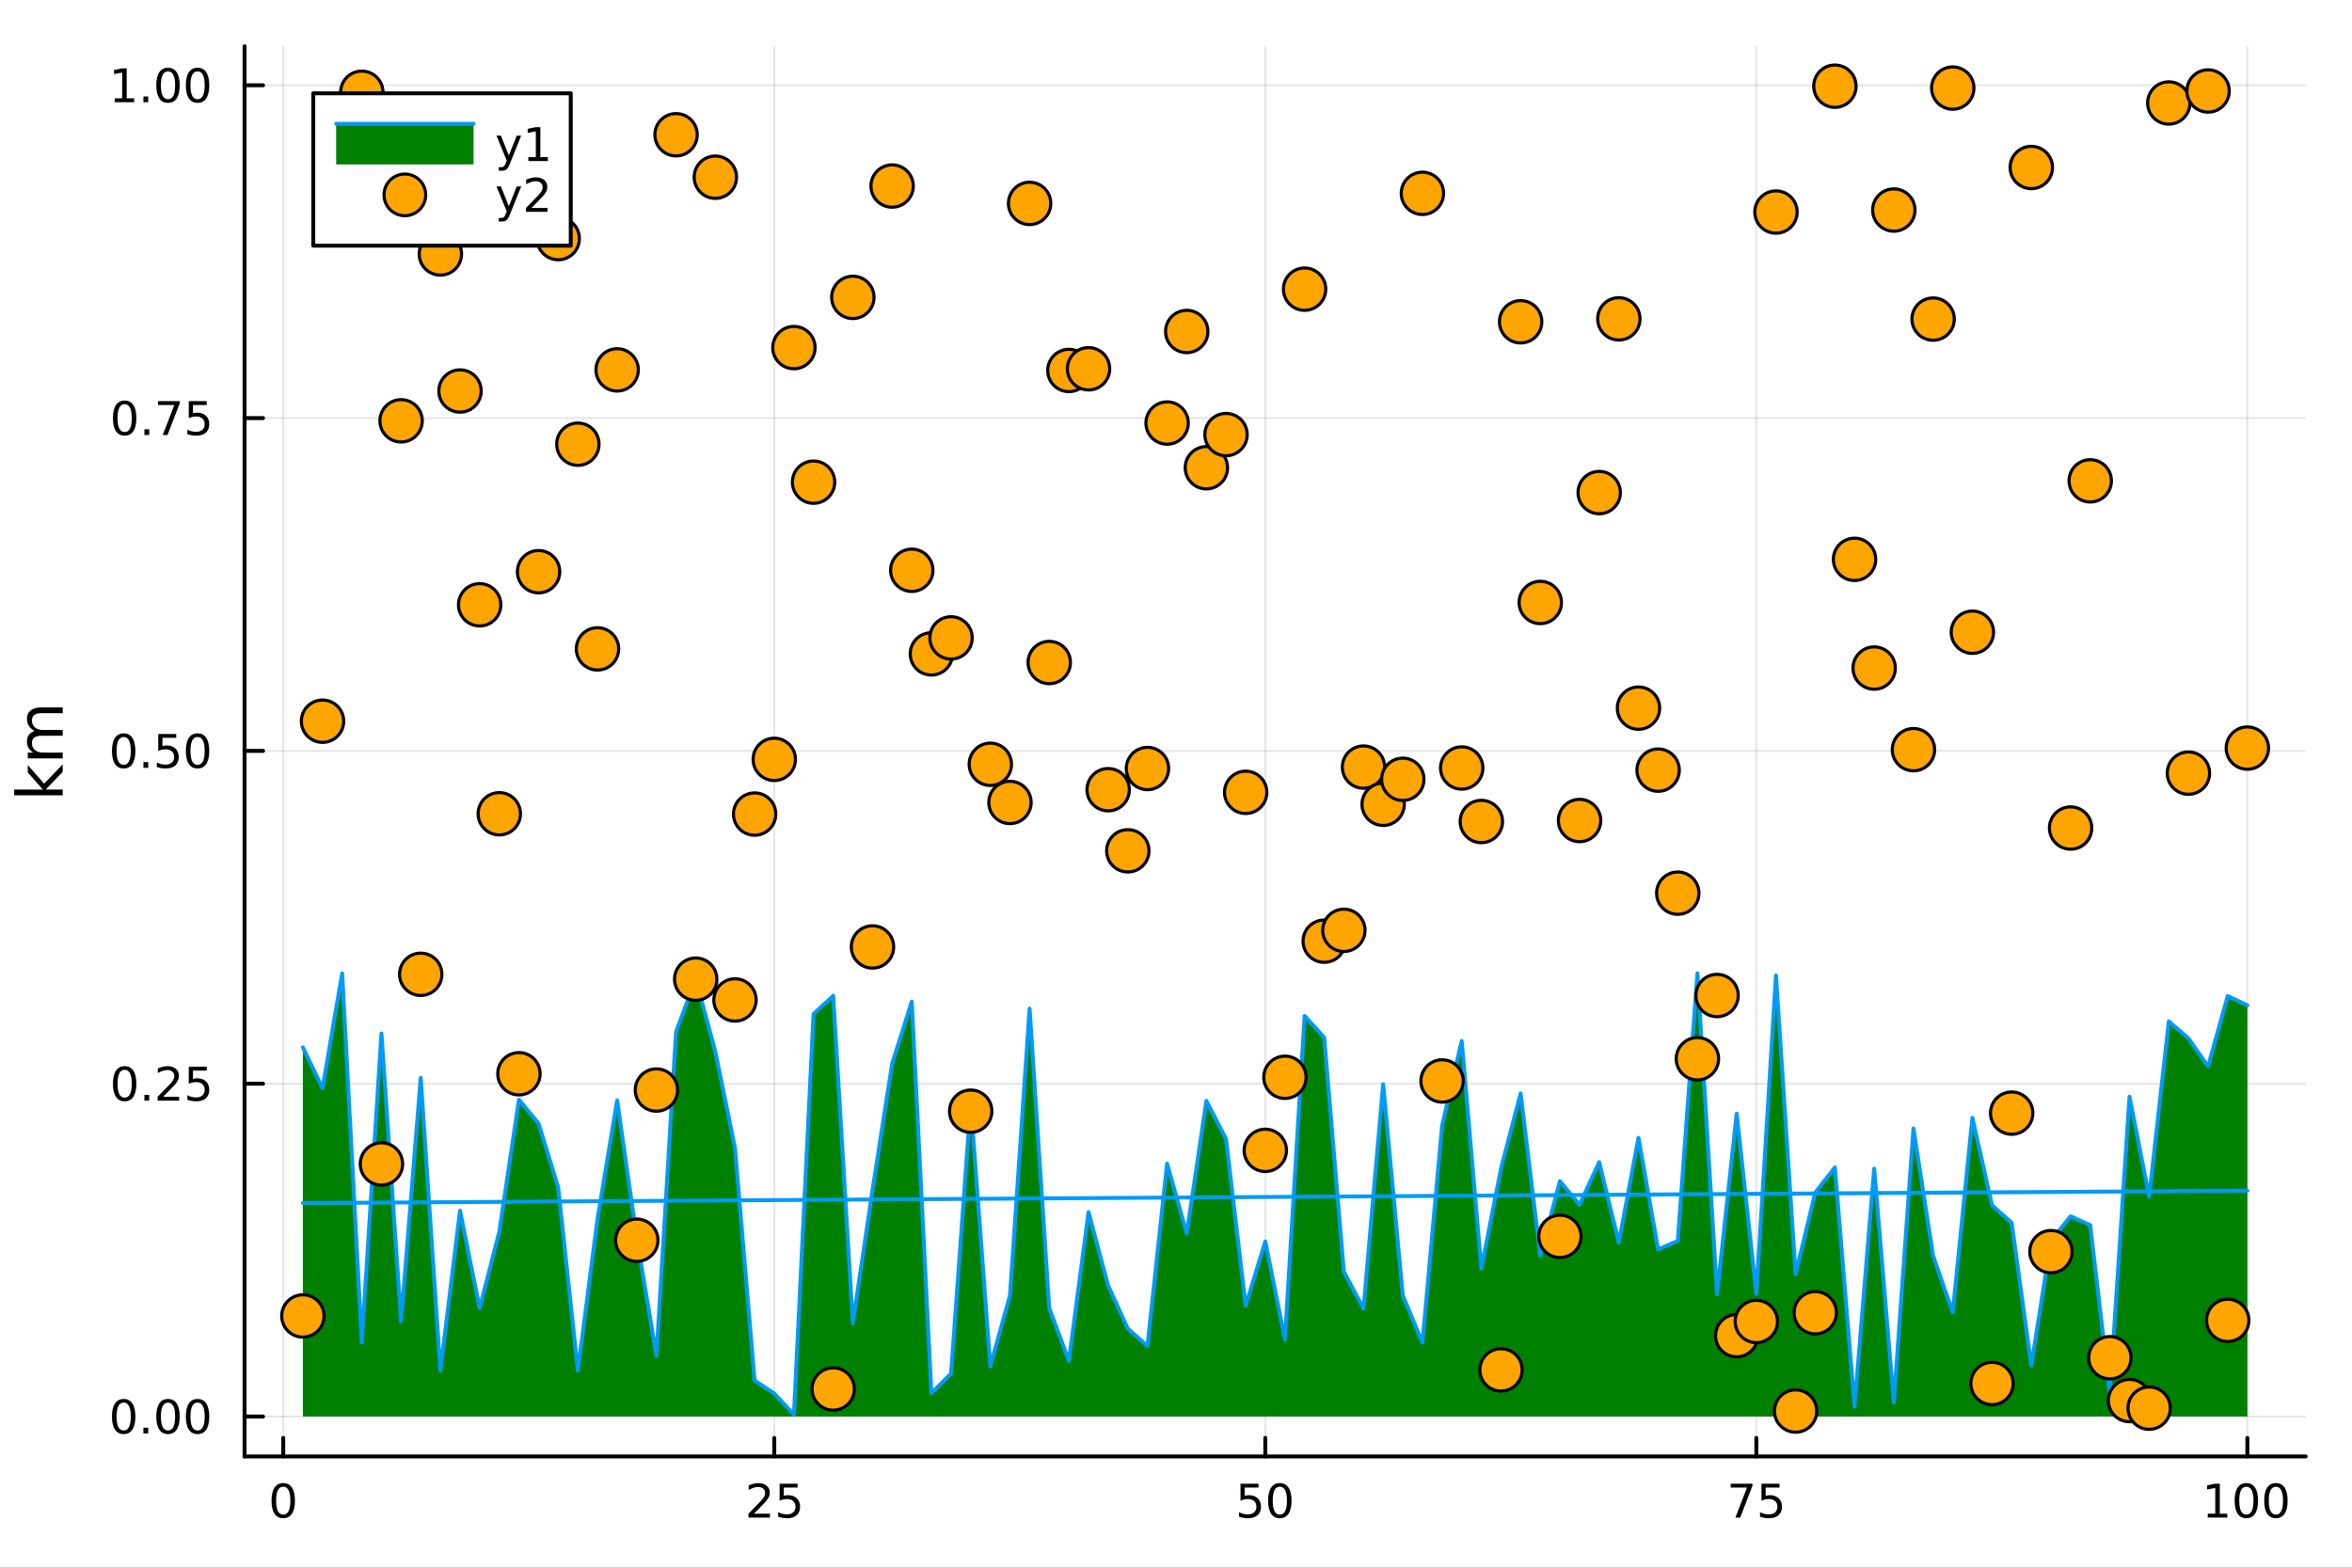 <?xml version="1.0" encoding="utf-8"?>
<svg xmlns="http://www.w3.org/2000/svg" xmlns:xlink="http://www.w3.org/1999/xlink" width="600" height="400" viewBox="0 0 2400 1600">
<rect x="0" y="0" width="2400" height="1600" fill="#333333" stroke="none"/>
<defs>
  <clipPath id="clip640">
    <rect x="0" y="0" width="2400" height="1600"/>
  </clipPath>
</defs>
<path clip-path="url(#clip640)" d="M0 1600 L2400 1600 L2400 0 L0 0  Z" fill="#ffffff" fill-rule="evenodd" fill-opacity="1"/>
<defs>
  <clipPath id="clip641">
    <rect x="480" y="0" width="1681" height="1600"/>
  </clipPath>
</defs>
<path clip-path="url(#clip640)" d="M249.542 1486.45 L2352.76 1486.45 L2352.76 47.244 L249.542 47.244  Z" fill="#ffffff" fill-rule="evenodd" fill-opacity="1"/>
<defs>
  <clipPath id="clip642">
    <rect x="249" y="47" width="2104" height="1440"/>
  </clipPath>
</defs>
<polyline clip-path="url(#clip642)" style="stroke:#000000; stroke-linecap:round; stroke-linejoin:round; stroke-width:2; stroke-opacity:0.1; fill:none" points="289.025,1486.45 289.025,47.244 "/>
<polyline clip-path="url(#clip642)" style="stroke:#000000; stroke-linecap:round; stroke-linejoin:round; stroke-width:2; stroke-opacity:0.1; fill:none" points="790.076,1486.45 790.076,47.244 "/>
<polyline clip-path="url(#clip642)" style="stroke:#000000; stroke-linecap:round; stroke-linejoin:round; stroke-width:2; stroke-opacity:0.1; fill:none" points="1291.13,1486.45 1291.13,47.244 "/>
<polyline clip-path="url(#clip642)" style="stroke:#000000; stroke-linecap:round; stroke-linejoin:round; stroke-width:2; stroke-opacity:0.1; fill:none" points="1792.18,1486.45 1792.18,47.244 "/>
<polyline clip-path="url(#clip642)" style="stroke:#000000; stroke-linecap:round; stroke-linejoin:round; stroke-width:2; stroke-opacity:0.1; fill:none" points="2293.23,1486.45 2293.23,47.244 "/>
<polyline clip-path="url(#clip642)" style="stroke:#000000; stroke-linecap:round; stroke-linejoin:round; stroke-width:2; stroke-opacity:0.1; fill:none" points="249.542,1445.72 2352.76,1445.72 "/>
<polyline clip-path="url(#clip642)" style="stroke:#000000; stroke-linecap:round; stroke-linejoin:round; stroke-width:2; stroke-opacity:0.1; fill:none" points="249.542,1106.05 2352.76,1106.05 "/>
<polyline clip-path="url(#clip642)" style="stroke:#000000; stroke-linecap:round; stroke-linejoin:round; stroke-width:2; stroke-opacity:0.1; fill:none" points="249.542,766.377 2352.76,766.377 "/>
<polyline clip-path="url(#clip642)" style="stroke:#000000; stroke-linecap:round; stroke-linejoin:round; stroke-width:2; stroke-opacity:0.1; fill:none" points="249.542,426.707 2352.76,426.707 "/>
<polyline clip-path="url(#clip642)" style="stroke:#000000; stroke-linecap:round; stroke-linejoin:round; stroke-width:2; stroke-opacity:0.1; fill:none" points="249.542,87.038 2352.76,87.038 "/>
<polyline clip-path="url(#clip640)" style="stroke:#000000; stroke-linecap:round; stroke-linejoin:round; stroke-width:4; stroke-opacity:1; fill:none" points="249.542,1486.45 2352.76,1486.45 "/>
<polyline clip-path="url(#clip640)" style="stroke:#000000; stroke-linecap:round; stroke-linejoin:round; stroke-width:4; stroke-opacity:1; fill:none" points="289.025,1486.45 289.025,1467.55 "/>
<polyline clip-path="url(#clip640)" style="stroke:#000000; stroke-linecap:round; stroke-linejoin:round; stroke-width:4; stroke-opacity:1; fill:none" points="790.076,1486.45 790.076,1467.55 "/>
<polyline clip-path="url(#clip640)" style="stroke:#000000; stroke-linecap:round; stroke-linejoin:round; stroke-width:4; stroke-opacity:1; fill:none" points="1291.13,1486.45 1291.13,1467.55 "/>
<polyline clip-path="url(#clip640)" style="stroke:#000000; stroke-linecap:round; stroke-linejoin:round; stroke-width:4; stroke-opacity:1; fill:none" points="1792.18,1486.45 1792.18,1467.55 "/>
<polyline clip-path="url(#clip640)" style="stroke:#000000; stroke-linecap:round; stroke-linejoin:round; stroke-width:4; stroke-opacity:1; fill:none" points="2293.23,1486.45 2293.23,1467.55 "/>
<path clip-path="url(#clip640)" d="M289.025 1517.37 Q285.414 1517.37 283.585 1520.93 Q281.78 1524.47 281.78 1531.6 Q281.78 1538.71 283.585 1542.27 Q285.414 1545.82 289.025 1545.82 Q292.659 1545.82 294.465 1542.27 Q296.293 1538.71 296.293 1531.6 Q296.293 1524.47 294.465 1520.93 Q292.659 1517.37 289.025 1517.37 M289.025 1513.66 Q294.835 1513.66 297.891 1518.27 Q300.969 1522.85 300.969 1531.6 Q300.969 1540.33 297.891 1544.94 Q294.835 1549.52 289.025 1549.52 Q283.215 1549.52 280.136 1544.94 Q277.081 1540.33 277.081 1531.6 Q277.081 1522.85 280.136 1518.27 Q283.215 1513.66 289.025 1513.66 Z" fill="#000000" fill-rule="nonzero" fill-opacity="1" /><path clip-path="url(#clip640)" d="M769.347 1544.91 L785.667 1544.91 L785.667 1548.85 L763.722 1548.85 L763.722 1544.91 Q766.384 1542.16 770.968 1537.53 Q775.574 1532.88 776.755 1531.53 Q779 1529.01 779.88 1527.27 Q780.782 1525.51 780.782 1523.82 Q780.782 1521.07 778.838 1519.33 Q776.917 1517.6 773.815 1517.6 Q771.616 1517.6 769.162 1518.36 Q766.732 1519.13 763.954 1520.68 L763.954 1515.95 Q766.778 1514.82 769.232 1514.24 Q771.685 1513.66 773.722 1513.66 Q779.093 1513.66 782.287 1516.35 Q785.482 1519.03 785.482 1523.52 Q785.482 1525.65 784.671 1527.57 Q783.884 1529.47 781.778 1532.07 Q781.199 1532.74 778.097 1535.95 Q774.995 1539.15 769.347 1544.91 Z" fill="#000000" fill-rule="nonzero" fill-opacity="1" /><path clip-path="url(#clip640)" d="M795.528 1514.29 L813.884 1514.29 L813.884 1518.22 L799.81 1518.22 L799.81 1526.7 Q800.829 1526.35 801.847 1526.19 Q802.866 1526 803.884 1526 Q809.671 1526 813.051 1529.17 Q816.43 1532.34 816.43 1537.76 Q816.43 1543.34 812.958 1546.44 Q809.486 1549.52 803.167 1549.52 Q800.991 1549.52 798.722 1549.15 Q796.477 1548.78 794.069 1548.04 L794.069 1543.34 Q796.153 1544.47 798.375 1545.03 Q800.597 1545.58 803.074 1545.58 Q807.079 1545.58 809.417 1543.48 Q811.755 1541.37 811.755 1537.76 Q811.755 1534.15 809.417 1532.04 Q807.079 1529.94 803.074 1529.94 Q801.199 1529.94 799.324 1530.35 Q797.472 1530.77 795.528 1531.65 L795.528 1514.29 Z" fill="#000000" fill-rule="nonzero" fill-opacity="1" /><path clip-path="url(#clip640)" d="M1265.83 1514.29 L1284.18 1514.29 L1284.18 1518.22 L1270.11 1518.22 L1270.11 1526.7 Q1271.13 1526.35 1272.15 1526.19 Q1273.17 1526 1274.18 1526 Q1279.97 1526 1283.35 1529.17 Q1286.73 1532.34 1286.73 1537.76 Q1286.73 1543.34 1283.26 1546.44 Q1279.79 1549.52 1273.47 1549.52 Q1271.29 1549.52 1269.02 1549.15 Q1266.78 1548.78 1264.37 1548.04 L1264.37 1543.34 Q1266.45 1544.47 1268.67 1545.03 Q1270.9 1545.58 1273.37 1545.58 Q1277.38 1545.58 1279.72 1543.48 Q1282.05 1541.37 1282.05 1537.76 Q1282.05 1534.15 1279.72 1532.04 Q1277.38 1529.94 1273.37 1529.94 Q1271.5 1529.94 1269.62 1530.35 Q1267.77 1530.77 1265.83 1531.65 L1265.83 1514.29 Z" fill="#000000" fill-rule="nonzero" fill-opacity="1" /><path clip-path="url(#clip640)" d="M1305.94 1517.37 Q1302.33 1517.37 1300.5 1520.93 Q1298.7 1524.47 1298.7 1531.6 Q1298.7 1538.71 1300.5 1542.27 Q1302.33 1545.82 1305.94 1545.82 Q1309.58 1545.82 1311.38 1542.27 Q1313.21 1538.71 1313.21 1531.6 Q1313.21 1524.47 1311.38 1520.93 Q1309.58 1517.37 1305.94 1517.37 M1305.94 1513.66 Q1311.75 1513.66 1314.81 1518.27 Q1317.89 1522.85 1317.89 1531.6 Q1317.89 1540.33 1314.81 1544.94 Q1311.75 1549.52 1305.94 1549.52 Q1300.13 1549.52 1297.05 1544.94 Q1294 1540.33 1294 1531.6 Q1294 1522.85 1297.05 1518.27 Q1300.13 1513.66 1305.94 1513.66 Z" fill="#000000" fill-rule="nonzero" fill-opacity="1" /><path clip-path="url(#clip640)" d="M1766.03 1514.29 L1788.26 1514.29 L1788.26 1516.28 L1775.71 1548.85 L1770.83 1548.85 L1782.63 1518.22 L1766.03 1518.22 L1766.03 1514.29 Z" fill="#000000" fill-rule="nonzero" fill-opacity="1" /><path clip-path="url(#clip640)" d="M1797.42 1514.29 L1815.78 1514.29 L1815.78 1518.22 L1801.7 1518.22 L1801.7 1526.7 Q1802.72 1526.35 1803.74 1526.19 Q1804.76 1526 1805.78 1526 Q1811.57 1526 1814.95 1529.17 Q1818.33 1532.34 1818.33 1537.76 Q1818.33 1543.34 1814.85 1546.44 Q1811.38 1549.52 1805.06 1549.52 Q1802.89 1549.52 1800.62 1549.15 Q1798.37 1548.78 1795.96 1548.04 L1795.96 1543.34 Q1798.05 1544.47 1800.27 1545.03 Q1802.49 1545.58 1804.97 1545.58 Q1808.97 1545.58 1811.31 1543.48 Q1813.65 1541.37 1813.65 1537.76 Q1813.65 1534.15 1811.31 1532.04 Q1808.97 1529.94 1804.97 1529.94 Q1803.09 1529.94 1801.22 1530.35 Q1799.37 1530.77 1797.42 1531.65 L1797.42 1514.29 Z" fill="#000000" fill-rule="nonzero" fill-opacity="1" /><path clip-path="url(#clip640)" d="M2252.84 1544.91 L2260.48 1544.91 L2260.48 1518.55 L2252.17 1520.21 L2252.17 1515.95 L2260.43 1514.29 L2265.11 1514.29 L2265.11 1544.91 L2272.74 1544.91 L2272.74 1548.85 L2252.84 1548.85 L2252.84 1544.91 Z" fill="#000000" fill-rule="nonzero" fill-opacity="1" /><path clip-path="url(#clip640)" d="M2292.19 1517.37 Q2288.58 1517.37 2286.75 1520.93 Q2284.94 1524.47 2284.94 1531.6 Q2284.94 1538.71 2286.75 1542.27 Q2288.58 1545.82 2292.19 1545.82 Q2295.82 1545.82 2297.63 1542.27 Q2299.46 1538.71 2299.46 1531.6 Q2299.46 1524.47 2297.63 1520.93 Q2295.82 1517.37 2292.19 1517.37 M2292.19 1513.66 Q2298 1513.66 2301.06 1518.27 Q2304.13 1522.85 2304.13 1531.6 Q2304.13 1540.33 2301.06 1544.94 Q2298 1549.52 2292.19 1549.52 Q2286.38 1549.52 2283.3 1544.94 Q2280.24 1540.33 2280.24 1531.6 Q2280.24 1522.85 2283.3 1518.27 Q2286.38 1513.66 2292.19 1513.66 Z" fill="#000000" fill-rule="nonzero" fill-opacity="1" /><path clip-path="url(#clip640)" d="M2322.35 1517.37 Q2318.74 1517.37 2316.91 1520.93 Q2315.11 1524.47 2315.11 1531.6 Q2315.11 1538.71 2316.91 1542.27 Q2318.74 1545.82 2322.35 1545.82 Q2325.99 1545.82 2327.79 1542.27 Q2329.62 1538.71 2329.62 1531.6 Q2329.62 1524.47 2327.79 1520.93 Q2325.99 1517.37 2322.35 1517.37 M2322.35 1513.66 Q2328.16 1513.66 2331.22 1518.27 Q2334.3 1522.85 2334.3 1531.6 Q2334.3 1540.33 2331.22 1544.94 Q2328.16 1549.52 2322.35 1549.52 Q2316.54 1549.52 2313.46 1544.94 Q2310.41 1540.33 2310.41 1531.6 Q2310.41 1522.85 2313.46 1518.27 Q2316.54 1513.66 2322.35 1513.66 Z" fill="#000000" fill-rule="nonzero" fill-opacity="1" /><polyline clip-path="url(#clip640)" style="stroke:#000000; stroke-linecap:round; stroke-linejoin:round; stroke-width:4; stroke-opacity:1; fill:none" points="249.542,1486.45 249.542,47.244 "/>
<polyline clip-path="url(#clip640)" style="stroke:#000000; stroke-linecap:round; stroke-linejoin:round; stroke-width:4; stroke-opacity:1; fill:none" points="249.542,1445.72 268.44,1445.72 "/>
<polyline clip-path="url(#clip640)" style="stroke:#000000; stroke-linecap:round; stroke-linejoin:round; stroke-width:4; stroke-opacity:1; fill:none" points="249.542,1106.05 268.44,1106.05 "/>
<polyline clip-path="url(#clip640)" style="stroke:#000000; stroke-linecap:round; stroke-linejoin:round; stroke-width:4; stroke-opacity:1; fill:none" points="249.542,766.377 268.44,766.377 "/>
<polyline clip-path="url(#clip640)" style="stroke:#000000; stroke-linecap:round; stroke-linejoin:round; stroke-width:4; stroke-opacity:1; fill:none" points="249.542,426.707 268.44,426.707 "/>
<polyline clip-path="url(#clip640)" style="stroke:#000000; stroke-linecap:round; stroke-linejoin:round; stroke-width:4; stroke-opacity:1; fill:none" points="249.542,87.038 268.44,87.038 "/>
<path clip-path="url(#clip640)" d="M126.205 1431.51 Q122.593 1431.51 120.765 1435.08 Q118.959 1438.62 118.959 1445.75 Q118.959 1452.86 120.765 1456.42 Q122.593 1459.96 126.205 1459.96 Q129.839 1459.96 131.644 1456.42 Q133.473 1452.86 133.473 1445.75 Q133.473 1438.62 131.644 1435.08 Q129.839 1431.51 126.205 1431.51 M126.205 1427.81 Q132.015 1427.81 135.07 1432.42 Q138.149 1437 138.149 1445.75 Q138.149 1454.48 135.07 1459.08 Q132.015 1463.67 126.205 1463.67 Q120.394 1463.67 117.316 1459.08 Q114.26 1454.48 114.26 1445.75 Q114.26 1437 117.316 1432.42 Q120.394 1427.81 126.205 1427.81 Z" fill="#000000" fill-rule="nonzero" fill-opacity="1" /><path clip-path="url(#clip640)" d="M146.366 1457.12 L151.251 1457.12 L151.251 1463 L146.366 1463 L146.366 1457.12 Z" fill="#000000" fill-rule="nonzero" fill-opacity="1" /><path clip-path="url(#clip640)" d="M171.436 1431.51 Q167.825 1431.51 165.996 1435.08 Q164.19 1438.62 164.19 1445.75 Q164.19 1452.86 165.996 1456.42 Q167.825 1459.96 171.436 1459.96 Q175.07 1459.96 176.876 1456.42 Q178.704 1452.86 178.704 1445.75 Q178.704 1438.62 176.876 1435.08 Q175.07 1431.51 171.436 1431.51 M171.436 1427.81 Q177.246 1427.81 180.301 1432.42 Q183.38 1437 183.38 1445.75 Q183.38 1454.48 180.301 1459.08 Q177.246 1463.67 171.436 1463.67 Q165.626 1463.67 162.547 1459.08 Q159.491 1454.48 159.491 1445.75 Q159.491 1437 162.547 1432.42 Q165.626 1427.81 171.436 1427.81 Z" fill="#000000" fill-rule="nonzero" fill-opacity="1" /><path clip-path="url(#clip640)" d="M201.598 1431.51 Q197.987 1431.51 196.158 1435.08 Q194.352 1438.62 194.352 1445.75 Q194.352 1452.86 196.158 1456.42 Q197.987 1459.96 201.598 1459.96 Q205.232 1459.96 207.037 1456.42 Q208.866 1452.86 208.866 1445.75 Q208.866 1438.62 207.037 1435.08 Q205.232 1431.51 201.598 1431.51 M201.598 1427.81 Q207.408 1427.81 210.463 1432.42 Q213.542 1437 213.542 1445.75 Q213.542 1454.48 210.463 1459.08 Q207.408 1463.67 201.598 1463.67 Q195.787 1463.67 192.709 1459.08 Q189.653 1454.48 189.653 1445.75 Q189.653 1437 192.709 1432.42 Q195.787 1427.81 201.598 1427.81 Z" fill="#000000" fill-rule="nonzero" fill-opacity="1" /><path clip-path="url(#clip640)" d="M127.2 1091.84 Q123.589 1091.84 121.76 1095.41 Q119.955 1098.95 119.955 1106.08 Q119.955 1113.19 121.76 1116.75 Q123.589 1120.29 127.2 1120.29 Q130.834 1120.29 132.64 1116.75 Q134.468 1113.19 134.468 1106.08 Q134.468 1098.95 132.64 1095.41 Q130.834 1091.84 127.2 1091.84 M127.2 1088.14 Q133.01 1088.14 136.066 1092.75 Q139.144 1097.33 139.144 1106.08 Q139.144 1114.81 136.066 1119.41 Q133.01 1124 127.2 1124 Q121.39 1124 118.311 1119.41 Q115.256 1114.81 115.256 1106.08 Q115.256 1097.33 118.311 1092.75 Q121.39 1088.14 127.2 1088.14 Z" fill="#000000" fill-rule="nonzero" fill-opacity="1" /><path clip-path="url(#clip640)" d="M147.362 1117.45 L152.246 1117.45 L152.246 1123.33 L147.362 1123.33 L147.362 1117.45 Z" fill="#000000" fill-rule="nonzero" fill-opacity="1" /><path clip-path="url(#clip640)" d="M166.459 1119.39 L182.778 1119.39 L182.778 1123.33 L160.834 1123.33 L160.834 1119.39 Q163.496 1116.64 168.079 1112.01 Q172.686 1107.35 173.866 1106.01 Q176.112 1103.49 176.991 1101.75 Q177.894 1099.99 177.894 1098.3 Q177.894 1095.55 175.95 1093.81 Q174.028 1092.08 170.927 1092.08 Q168.727 1092.08 166.274 1092.84 Q163.843 1093.6 161.065 1095.16 L161.065 1090.43 Q163.89 1089.3 166.343 1088.72 Q168.797 1088.14 170.834 1088.14 Q176.204 1088.14 179.399 1090.83 Q182.593 1093.51 182.593 1098 Q182.593 1100.13 181.783 1102.05 Q180.996 1103.95 178.889 1106.54 Q178.311 1107.22 175.209 1110.43 Q172.107 1113.63 166.459 1119.39 Z" fill="#000000" fill-rule="nonzero" fill-opacity="1" /><path clip-path="url(#clip640)" d="M192.639 1088.77 L210.996 1088.77 L210.996 1092.7 L196.922 1092.7 L196.922 1101.17 Q197.94 1100.83 198.959 1100.66 Q199.977 1100.48 200.996 1100.48 Q206.783 1100.48 210.162 1103.65 Q213.542 1106.82 213.542 1112.24 Q213.542 1117.82 210.07 1120.92 Q206.598 1124 200.278 1124 Q198.102 1124 195.834 1123.63 Q193.588 1123.26 191.181 1122.52 L191.181 1117.82 Q193.264 1118.95 195.487 1119.51 Q197.709 1120.06 200.186 1120.06 Q204.19 1120.06 206.528 1117.96 Q208.866 1115.85 208.866 1112.24 Q208.866 1108.63 206.528 1106.52 Q204.19 1104.41 200.186 1104.41 Q198.311 1104.41 196.436 1104.83 Q194.584 1105.25 192.639 1106.13 L192.639 1088.77 Z" fill="#000000" fill-rule="nonzero" fill-opacity="1" /><path clip-path="url(#clip640)" d="M126.205 752.176 Q122.593 752.176 120.765 755.74 Q118.959 759.282 118.959 766.412 Q118.959 773.518 120.765 777.083 Q122.593 780.624 126.205 780.624 Q129.839 780.624 131.644 777.083 Q133.473 773.518 133.473 766.412 Q133.473 759.282 131.644 755.74 Q129.839 752.176 126.205 752.176 M126.205 748.472 Q132.015 748.472 135.07 753.078 Q138.149 757.662 138.149 766.412 Q138.149 775.138 135.07 779.745 Q132.015 784.328 126.205 784.328 Q120.394 784.328 117.316 779.745 Q114.26 775.138 114.26 766.412 Q114.26 757.662 117.316 753.078 Q120.394 748.472 126.205 748.472 Z" fill="#000000" fill-rule="nonzero" fill-opacity="1" /><path clip-path="url(#clip640)" d="M146.366 777.777 L151.251 777.777 L151.251 783.657 L146.366 783.657 L146.366 777.777 Z" fill="#000000" fill-rule="nonzero" fill-opacity="1" /><path clip-path="url(#clip640)" d="M161.482 749.097 L179.839 749.097 L179.839 753.032 L165.765 753.032 L165.765 761.504 Q166.783 761.157 167.802 760.995 Q168.82 760.81 169.839 760.81 Q175.626 760.81 179.005 763.981 Q182.385 767.152 182.385 772.569 Q182.385 778.148 178.913 781.249 Q175.44 784.328 169.121 784.328 Q166.945 784.328 164.677 783.958 Q162.431 783.587 160.024 782.847 L160.024 778.148 Q162.107 779.282 164.329 779.837 Q166.552 780.393 169.028 780.393 Q173.033 780.393 175.371 778.287 Q177.709 776.18 177.709 772.569 Q177.709 768.958 175.371 766.851 Q173.033 764.745 169.028 764.745 Q167.153 764.745 165.278 765.162 Q163.427 765.578 161.482 766.458 L161.482 749.097 Z" fill="#000000" fill-rule="nonzero" fill-opacity="1" /><path clip-path="url(#clip640)" d="M201.598 752.176 Q197.987 752.176 196.158 755.74 Q194.352 759.282 194.352 766.412 Q194.352 773.518 196.158 777.083 Q197.987 780.624 201.598 780.624 Q205.232 780.624 207.037 777.083 Q208.866 773.518 208.866 766.412 Q208.866 759.282 207.037 755.74 Q205.232 752.176 201.598 752.176 M201.598 748.472 Q207.408 748.472 210.463 753.078 Q213.542 757.662 213.542 766.412 Q213.542 775.138 210.463 779.745 Q207.408 784.328 201.598 784.328 Q195.787 784.328 192.709 779.745 Q189.653 775.138 189.653 766.412 Q189.653 757.662 192.709 753.078 Q195.787 748.472 201.598 748.472 Z" fill="#000000" fill-rule="nonzero" fill-opacity="1" /><path clip-path="url(#clip640)" d="M127.2 412.506 Q123.589 412.506 121.76 416.071 Q119.955 419.613 119.955 426.742 Q119.955 433.849 121.76 437.413 Q123.589 440.955 127.2 440.955 Q130.834 440.955 132.64 437.413 Q134.468 433.849 134.468 426.742 Q134.468 419.613 132.64 416.071 Q130.834 412.506 127.2 412.506 M127.2 408.802 Q133.01 408.802 136.066 413.409 Q139.144 417.992 139.144 426.742 Q139.144 435.469 136.066 440.075 Q133.01 444.659 127.2 444.659 Q121.39 444.659 118.311 440.075 Q115.256 435.469 115.256 426.742 Q115.256 417.992 118.311 413.409 Q121.39 408.802 127.2 408.802 Z" fill="#000000" fill-rule="nonzero" fill-opacity="1" /><path clip-path="url(#clip640)" d="M147.362 438.108 L152.246 438.108 L152.246 443.987 L147.362 443.987 L147.362 438.108 Z" fill="#000000" fill-rule="nonzero" fill-opacity="1" /><path clip-path="url(#clip640)" d="M161.251 409.427 L183.473 409.427 L183.473 411.418 L170.927 443.987 L166.042 443.987 L177.848 413.363 L161.251 413.363 L161.251 409.427 Z" fill="#000000" fill-rule="nonzero" fill-opacity="1" /><path clip-path="url(#clip640)" d="M192.639 409.427 L210.996 409.427 L210.996 413.363 L196.922 413.363 L196.922 421.835 Q197.94 421.488 198.959 421.326 Q199.977 421.14 200.996 421.14 Q206.783 421.14 210.162 424.312 Q213.542 427.483 213.542 432.9 Q213.542 438.478 210.07 441.58 Q206.598 444.659 200.278 444.659 Q198.102 444.659 195.834 444.288 Q193.588 443.918 191.181 443.177 L191.181 438.478 Q193.264 439.612 195.487 440.168 Q197.709 440.724 200.186 440.724 Q204.19 440.724 206.528 438.617 Q208.866 436.511 208.866 432.9 Q208.866 429.288 206.528 427.182 Q204.19 425.076 200.186 425.076 Q198.311 425.076 196.436 425.492 Q194.584 425.909 192.639 426.788 L192.639 409.427 Z" fill="#000000" fill-rule="nonzero" fill-opacity="1" /><path clip-path="url(#clip640)" d="M117.015 100.383 L124.654 100.383 L124.654 74.017 L116.343 75.684 L116.343 71.425 L124.607 69.758 L129.283 69.758 L129.283 100.383 L136.922 100.383 L136.922 104.318 L117.015 104.318 L117.015 100.383 Z" fill="#000000" fill-rule="nonzero" fill-opacity="1" /><path clip-path="url(#clip640)" d="M146.366 98.438 L151.251 98.438 L151.251 104.318 L146.366 104.318 L146.366 98.438 Z" fill="#000000" fill-rule="nonzero" fill-opacity="1" /><path clip-path="url(#clip640)" d="M171.436 72.837 Q167.825 72.837 165.996 76.401 Q164.19 79.943 164.19 87.073 Q164.19 94.179 165.996 97.744 Q167.825 101.286 171.436 101.286 Q175.07 101.286 176.876 97.744 Q178.704 94.179 178.704 87.073 Q178.704 79.943 176.876 76.401 Q175.07 72.837 171.436 72.837 M171.436 69.133 Q177.246 69.133 180.301 73.74 Q183.38 78.323 183.38 87.073 Q183.38 95.8 180.301 100.406 Q177.246 104.989 171.436 104.989 Q165.626 104.989 162.547 100.406 Q159.491 95.8 159.491 87.073 Q159.491 78.323 162.547 73.74 Q165.626 69.133 171.436 69.133 Z" fill="#000000" fill-rule="nonzero" fill-opacity="1" /><path clip-path="url(#clip640)" d="M201.598 72.837 Q197.987 72.837 196.158 76.401 Q194.352 79.943 194.352 87.073 Q194.352 94.179 196.158 97.744 Q197.987 101.286 201.598 101.286 Q205.232 101.286 207.037 97.744 Q208.866 94.179 208.866 87.073 Q208.866 79.943 207.037 76.401 Q205.232 72.837 201.598 72.837 M201.598 69.133 Q207.408 69.133 210.463 73.74 Q213.542 78.323 213.542 87.073 Q213.542 95.8 210.463 100.406 Q207.408 104.989 201.598 104.989 Q195.787 104.989 192.709 100.406 Q189.653 95.8 189.653 87.073 Q189.653 78.323 192.709 73.74 Q195.787 69.133 201.598 69.133 Z" fill="#000000" fill-rule="nonzero" fill-opacity="1" /><path clip-path="url(#clip640)" d="M14.479 811.74 L14.479 805.852 L43.729 805.852 L28.356 788.378 L28.356 780.898 L45.034 799.804 L64.004 780.103 L64.004 787.741 L46.594 805.852 L64.004 805.852 L64.004 811.74 L14.479 811.74 Z" fill="#000000" fill-rule="nonzero" fill-opacity="1" /><path clip-path="url(#clip640)" d="M35.199 746.014 Q31.253 743.818 29.375 740.763 Q27.497 737.707 27.497 733.569 Q27.497 727.999 31.412 724.976 Q35.295 721.952 42.488 721.952 L64.004 721.952 L64.004 727.84 L42.679 727.84 Q37.555 727.84 35.072 729.654 Q32.589 731.469 32.589 735.193 Q32.589 739.744 35.613 742.386 Q38.637 745.028 43.857 745.028 L64.004 745.028 L64.004 750.916 L42.679 750.916 Q37.523 750.916 35.072 752.73 Q32.589 754.544 32.589 758.332 Q32.589 762.82 35.645 765.461 Q38.669 768.103 43.857 768.103 L64.004 768.103 L64.004 773.991 L28.356 773.991 L28.356 768.103 L33.894 768.103 Q30.616 766.098 29.056 763.297 Q27.497 760.496 27.497 756.645 Q27.497 752.762 29.47 750.056 Q31.444 747.319 35.199 746.014 Z" fill="#000000" fill-rule="nonzero" fill-opacity="1" /><path clip-path="url(#clip642)" d="M309.067 1068.95 L329.109 1110.7 L349.151 993.448 L369.193 1370.04 L389.235 1054.79 L409.277 1348.66 L429.319 1100.06 L449.361 1399.19 L469.403 1235.69 L489.446 1335.21 L509.488 1257.18 L529.53 1122.32 L549.572 1146.57 L569.614 1212 L589.656 1399.07 L609.698 1244.06 L629.74 1123.07 L649.782 1263.49 L669.824 1383.89 L689.866 1053.13 L709.908 998.99 L729.95 1073.37 L749.992 1171.59 L770.034 1409.04 L790.076 1422.22 L810.118 1443.84 L830.161 1034.95 L850.203 1016.34 L870.245 1350.58 L890.287 1214.84 L910.329 1085.7 L930.371 1022.28 L950.413 1421.85 L970.455 1401.96 L990.497 1125.76 L1010.54 1394.52 L1030.58 1322.27 L1050.62 1029.39 L1070.67 1335.17 L1090.71 1388.93 L1110.75 1237.1 L1130.79 1312.2 L1150.83 1356.02 L1170.88 1373.79 L1190.92 1187.55 L1210.96 1259.09 L1231 1123.58 L1251.04 1162.4 L1271.09 1332.65 L1291.13 1267.04 L1311.17 1367.17 L1331.21 1036.86 L1351.25 1058.88 L1371.3 1297.92 L1391.34 1335.64 L1411.38 1106.62 L1431.42 1322.2 L1451.46 1370.33 L1471.51 1148.99 L1491.55 1062.46 L1511.59 1294.83 L1531.63 1192.59 L1551.67 1115.98 L1571.72 1281.53 L1591.76 1205.57 L1611.8 1229.61 L1631.84 1186.11 L1651.89 1268.19 L1671.93 1161.28 L1691.97 1275.16 L1712.01 1266.54 L1732.05 993.452 L1752.1 1320.9 L1772.14 1136.59 L1792.18 1320.53 L1812.22 995.58 L1832.26 1300.31 L1852.31 1217.23 L1872.35 1191.48 L1892.39 1435.61 L1912.43 1192.76 L1932.47 1431.32 L1952.52 1151.69 L1972.56 1281.71 L1992.6 1339.47 L2012.64 1140.87 L2032.68 1230.14 L2052.73 1248.01 L2072.77 1393.84 L2092.81 1266.33 L2112.85 1241.35 L2132.89 1250.45 L2152.94 1422.27 L2172.98 1119.36 L2193.02 1221.41 L2213.06 1042.5 L2233.1 1059.7 L2253.15 1088.41 L2273.19 1016.56 L2293.23 1026.04 L2293.23 1445.72 L2273.19 1445.72 L2253.15 1445.72 L2233.1 1445.72 L2213.06 1445.72 L2193.02 1445.72 L2172.98 1445.72 L2152.94 1445.72 L2132.89 1445.72 L2112.85 1445.72 L2092.81 1445.72 L2072.77 1445.72 L2052.73 1445.72 L2032.68 1445.72 L2012.64 1445.72 L1992.6 1445.72 L1972.56 1445.72 L1952.52 1445.72 L1932.47 1445.72 L1912.43 1445.72 L1892.39 1445.72 L1872.35 1445.72 L1852.31 1445.72 L1832.26 1445.72 L1812.22 1445.72 L1792.18 1445.72 L1772.14 1445.72 L1752.1 1445.72 L1732.05 1445.72 L1712.01 1445.72 L1691.97 1445.72 L1671.93 1445.72 L1651.89 1445.72 L1631.84 1445.72 L1611.8 1445.72 L1591.76 1445.72 L1571.72 1445.72 L1551.67 1445.72 L1531.63 1445.72 L1511.59 1445.72 L1491.55 1445.72 L1471.51 1445.72 L1451.46 1445.72 L1431.42 1445.72 L1411.38 1445.72 L1391.34 1445.72 L1371.3 1445.72 L1351.25 1445.72 L1331.21 1445.72 L1311.17 1445.72 L1291.13 1445.72 L1271.09 1445.72 L1251.04 1445.72 L1231 1445.72 L1210.96 1445.72 L1190.92 1445.72 L1170.88 1445.72 L1150.83 1445.72 L1130.79 1445.72 L1110.75 1445.72 L1090.71 1445.72 L1070.67 1445.72 L1050.62 1445.72 L1030.58 1445.72 L1010.54 1445.72 L990.497 1445.72 L970.455 1445.72 L950.413 1445.72 L930.371 1445.72 L910.329 1445.72 L890.287 1445.72 L870.245 1445.72 L850.203 1445.72 L830.161 1445.72 L810.118 1445.72 L790.076 1445.72 L770.034 1445.72 L749.992 1445.72 L729.95 1445.72 L709.908 1445.72 L689.866 1445.72 L669.824 1445.72 L649.782 1445.72 L629.74 1445.72 L609.698 1445.72 L589.656 1445.72 L569.614 1445.72 L549.572 1445.72 L529.53 1445.72 L509.488 1445.72 L489.446 1445.72 L469.403 1445.72 L449.361 1445.72 L429.319 1445.72 L409.277 1445.72 L389.235 1445.72 L369.193 1445.72 L349.151 1445.72 L329.109 1445.72 L309.067 1445.72  Z" fill="#008000" fill-rule="evenodd" fill-opacity="1"/>
<polyline clip-path="url(#clip642)" style="stroke:#009af9; stroke-linecap:round; stroke-linejoin:round; stroke-width:4; stroke-opacity:1; fill:none" points="309.067,1068.95 329.109,1110.7 349.151,993.448 369.193,1370.04 389.235,1054.79 409.277,1348.66 429.319,1100.06 449.361,1399.19 469.403,1235.69 489.446,1335.21 509.488,1257.18 529.53,1122.32 549.572,1146.57 569.614,1212 589.656,1399.07 609.698,1244.06 629.74,1123.07 649.782,1263.49 669.824,1383.89 689.866,1053.13 709.908,998.99 729.95,1073.37 749.992,1171.59 770.034,1409.04 790.076,1422.22 810.118,1443.84 830.161,1034.95 850.203,1016.34 870.245,1350.58 890.287,1214.84 910.329,1085.7 930.371,1022.28 950.413,1421.85 970.455,1401.96 990.497,1125.76 1010.54,1394.52 1030.58,1322.27 1050.62,1029.39 1070.67,1335.17 1090.71,1388.93 1110.75,1237.1 1130.79,1312.2 1150.83,1356.02 1170.88,1373.79 1190.92,1187.55 1210.96,1259.09 1231,1123.58 1251.04,1162.4 1271.09,1332.65 1291.13,1267.04 1311.17,1367.17 1331.21,1036.86 1351.25,1058.88 1371.3,1297.92 1391.34,1335.64 1411.38,1106.62 1431.42,1322.2 1451.46,1370.33 1471.51,1148.99 1491.55,1062.46 1511.59,1294.83 1531.63,1192.59 1551.67,1115.98 1571.72,1281.53 1591.76,1205.57 1611.8,1229.61 1631.84,1186.11 1651.89,1268.19 1671.93,1161.28 1691.97,1275.16 1712.01,1266.54 1732.05,993.452 1752.1,1320.9 1772.14,1136.59 1792.18,1320.53 1812.22,995.58 1832.26,1300.31 1852.31,1217.23 1872.35,1191.48 1892.39,1435.61 1912.43,1192.76 1932.47,1431.32 1952.52,1151.69 1972.56,1281.71 1992.6,1339.47 2012.64,1140.87 2032.68,1230.14 2052.73,1248.01 2072.77,1393.84 2092.81,1266.33 2112.85,1241.35 2132.89,1250.45 2152.94,1422.27 2172.98,1119.36 2193.02,1221.41 2213.06,1042.5 2233.1,1059.7 2253.15,1088.41 2273.19,1016.56 2293.23,1026.04 "/>
<polyline clip-path="url(#clip642)" style="stroke:#009af9; stroke-linecap:round; stroke-linejoin:round; stroke-width:4; stroke-opacity:1; fill:none" points="309.067,1227.89 2293.23,1215.25 "/>
<circle clip-path="url(#clip642)" cx="309.067" cy="1343.08" r="21.6" fill="#ffa500" fill-rule="evenodd" fill-opacity="1" stroke="#000000" stroke-opacity="1" stroke-width="3.2"/>
<circle clip-path="url(#clip642)" cx="329.109" cy="736.078" r="21.6" fill="#ffa500" fill-rule="evenodd" fill-opacity="1" stroke="#000000" stroke-opacity="1" stroke-width="3.2"/>
<circle clip-path="url(#clip642)" cx="349.151" cy="198.438" r="21.6" fill="#ffa500" fill-rule="evenodd" fill-opacity="1" stroke="#000000" stroke-opacity="1" stroke-width="3.2"/>
<circle clip-path="url(#clip642)" cx="369.193" cy="94.181" r="21.6" fill="#ffa500" fill-rule="evenodd" fill-opacity="1" stroke="#000000" stroke-opacity="1" stroke-width="3.2"/>
<circle clip-path="url(#clip642)" cx="389.235" cy="1187.94" r="21.6" fill="#ffa500" fill-rule="evenodd" fill-opacity="1" stroke="#000000" stroke-opacity="1" stroke-width="3.2"/>
<circle clip-path="url(#clip642)" cx="409.277" cy="429.491" r="21.6" fill="#ffa500" fill-rule="evenodd" fill-opacity="1" stroke="#000000" stroke-opacity="1" stroke-width="3.2"/>
<circle clip-path="url(#clip642)" cx="429.319" cy="994.393" r="21.6" fill="#ffa500" fill-rule="evenodd" fill-opacity="1" stroke="#000000" stroke-opacity="1" stroke-width="3.2"/>
<circle clip-path="url(#clip642)" cx="449.361" cy="259.209" r="21.6" fill="#ffa500" fill-rule="evenodd" fill-opacity="1" stroke="#000000" stroke-opacity="1" stroke-width="3.2"/>
<circle clip-path="url(#clip642)" cx="469.403" cy="399.063" r="21.6" fill="#ffa500" fill-rule="evenodd" fill-opacity="1" stroke="#000000" stroke-opacity="1" stroke-width="3.2"/>
<circle clip-path="url(#clip642)" cx="489.446" cy="617.26" r="21.6" fill="#ffa500" fill-rule="evenodd" fill-opacity="1" stroke="#000000" stroke-opacity="1" stroke-width="3.2"/>
<circle clip-path="url(#clip642)" cx="509.488" cy="830.541" r="21.6" fill="#ffa500" fill-rule="evenodd" fill-opacity="1" stroke="#000000" stroke-opacity="1" stroke-width="3.2"/>
<circle clip-path="url(#clip642)" cx="529.53" cy="1095.9" r="21.6" fill="#ffa500" fill-rule="evenodd" fill-opacity="1" stroke="#000000" stroke-opacity="1" stroke-width="3.2"/>
<circle clip-path="url(#clip642)" cx="549.572" cy="583.481" r="21.6" fill="#ffa500" fill-rule="evenodd" fill-opacity="1" stroke="#000000" stroke-opacity="1" stroke-width="3.2"/>
<circle clip-path="url(#clip642)" cx="569.614" cy="243.509" r="21.6" fill="#ffa500" fill-rule="evenodd" fill-opacity="1" stroke="#000000" stroke-opacity="1" stroke-width="3.2"/>
<circle clip-path="url(#clip642)" cx="589.656" cy="453.36" r="21.6" fill="#ffa500" fill-rule="evenodd" fill-opacity="1" stroke="#000000" stroke-opacity="1" stroke-width="3.2"/>
<circle clip-path="url(#clip642)" cx="609.698" cy="662.268" r="21.6" fill="#ffa500" fill-rule="evenodd" fill-opacity="1" stroke="#000000" stroke-opacity="1" stroke-width="3.2"/>
<circle clip-path="url(#clip642)" cx="629.74" cy="377.501" r="21.6" fill="#ffa500" fill-rule="evenodd" fill-opacity="1" stroke="#000000" stroke-opacity="1" stroke-width="3.2"/>
<circle clip-path="url(#clip642)" cx="649.782" cy="1265.79" r="21.6" fill="#ffa500" fill-rule="evenodd" fill-opacity="1" stroke="#000000" stroke-opacity="1" stroke-width="3.2"/>
<circle clip-path="url(#clip642)" cx="669.824" cy="1112.51" r="21.6" fill="#ffa500" fill-rule="evenodd" fill-opacity="1" stroke="#000000" stroke-opacity="1" stroke-width="3.2"/>
<circle clip-path="url(#clip642)" cx="689.866" cy="137.527" r="21.6" fill="#ffa500" fill-rule="evenodd" fill-opacity="1" stroke="#000000" stroke-opacity="1" stroke-width="3.2"/>
<circle clip-path="url(#clip642)" cx="709.908" cy="999.337" r="21.6" fill="#ffa500" fill-rule="evenodd" fill-opacity="1" stroke="#000000" stroke-opacity="1" stroke-width="3.2"/>
<circle clip-path="url(#clip642)" cx="729.95" cy="180.843" r="21.6" fill="#ffa500" fill-rule="evenodd" fill-opacity="1" stroke="#000000" stroke-opacity="1" stroke-width="3.2"/>
<circle clip-path="url(#clip642)" cx="749.992" cy="1020.57" r="21.6" fill="#ffa500" fill-rule="evenodd" fill-opacity="1" stroke="#000000" stroke-opacity="1" stroke-width="3.2"/>
<circle clip-path="url(#clip642)" cx="770.034" cy="830.853" r="21.6" fill="#ffa500" fill-rule="evenodd" fill-opacity="1" stroke="#000000" stroke-opacity="1" stroke-width="3.2"/>
<circle clip-path="url(#clip642)" cx="790.076" cy="775.021" r="21.6" fill="#ffa500" fill-rule="evenodd" fill-opacity="1" stroke="#000000" stroke-opacity="1" stroke-width="3.2"/>
<circle clip-path="url(#clip642)" cx="810.118" cy="354.768" r="21.6" fill="#ffa500" fill-rule="evenodd" fill-opacity="1" stroke="#000000" stroke-opacity="1" stroke-width="3.2"/>
<circle clip-path="url(#clip642)" cx="830.161" cy="492.095" r="21.6" fill="#ffa500" fill-rule="evenodd" fill-opacity="1" stroke="#000000" stroke-opacity="1" stroke-width="3.2"/>
<circle clip-path="url(#clip642)" cx="850.203" cy="1417.63" r="21.6" fill="#ffa500" fill-rule="evenodd" fill-opacity="1" stroke="#000000" stroke-opacity="1" stroke-width="3.2"/>
<circle clip-path="url(#clip642)" cx="870.245" cy="303.495" r="21.6" fill="#ffa500" fill-rule="evenodd" fill-opacity="1" stroke="#000000" stroke-opacity="1" stroke-width="3.2"/>
<circle clip-path="url(#clip642)" cx="890.287" cy="966.47" r="21.6" fill="#ffa500" fill-rule="evenodd" fill-opacity="1" stroke="#000000" stroke-opacity="1" stroke-width="3.2"/>
<circle clip-path="url(#clip642)" cx="910.329" cy="189.88" r="21.6" fill="#ffa500" fill-rule="evenodd" fill-opacity="1" stroke="#000000" stroke-opacity="1" stroke-width="3.2"/>
<circle clip-path="url(#clip642)" cx="930.371" cy="582.021" r="21.6" fill="#ffa500" fill-rule="evenodd" fill-opacity="1" stroke="#000000" stroke-opacity="1" stroke-width="3.2"/>
<circle clip-path="url(#clip642)" cx="950.413" cy="667.349" r="21.6" fill="#ffa500" fill-rule="evenodd" fill-opacity="1" stroke="#000000" stroke-opacity="1" stroke-width="3.2"/>
<circle clip-path="url(#clip642)" cx="970.455" cy="651.037" r="21.6" fill="#ffa500" fill-rule="evenodd" fill-opacity="1" stroke="#000000" stroke-opacity="1" stroke-width="3.2"/>
<circle clip-path="url(#clip642)" cx="990.497" cy="1134.08" r="21.6" fill="#ffa500" fill-rule="evenodd" fill-opacity="1" stroke="#000000" stroke-opacity="1" stroke-width="3.2"/>
<circle clip-path="url(#clip642)" cx="1010.54" cy="780.045" r="21.6" fill="#ffa500" fill-rule="evenodd" fill-opacity="1" stroke="#000000" stroke-opacity="1" stroke-width="3.2"/>
<circle clip-path="url(#clip642)" cx="1030.58" cy="818.999" r="21.6" fill="#ffa500" fill-rule="evenodd" fill-opacity="1" stroke="#000000" stroke-opacity="1" stroke-width="3.2"/>
<circle clip-path="url(#clip642)" cx="1050.62" cy="207.613" r="21.6" fill="#ffa500" fill-rule="evenodd" fill-opacity="1" stroke="#000000" stroke-opacity="1" stroke-width="3.2"/>
<circle clip-path="url(#clip642)" cx="1070.67" cy="676.177" r="21.6" fill="#ffa500" fill-rule="evenodd" fill-opacity="1" stroke="#000000" stroke-opacity="1" stroke-width="3.2"/>
<circle clip-path="url(#clip642)" cx="1090.71" cy="378.11" r="21.6" fill="#ffa500" fill-rule="evenodd" fill-opacity="1" stroke="#000000" stroke-opacity="1" stroke-width="3.2"/>
<circle clip-path="url(#clip642)" cx="1110.75" cy="376.393" r="21.6" fill="#ffa500" fill-rule="evenodd" fill-opacity="1" stroke="#000000" stroke-opacity="1" stroke-width="3.2"/>
<circle clip-path="url(#clip642)" cx="1130.79" cy="805.984" r="21.6" fill="#ffa500" fill-rule="evenodd" fill-opacity="1" stroke="#000000" stroke-opacity="1" stroke-width="3.2"/>
<circle clip-path="url(#clip642)" cx="1150.83" cy="868.353" r="21.6" fill="#ffa500" fill-rule="evenodd" fill-opacity="1" stroke="#000000" stroke-opacity="1" stroke-width="3.2"/>
<circle clip-path="url(#clip642)" cx="1170.88" cy="784.357" r="21.6" fill="#ffa500" fill-rule="evenodd" fill-opacity="1" stroke="#000000" stroke-opacity="1" stroke-width="3.2"/>
<circle clip-path="url(#clip642)" cx="1190.92" cy="431.766" r="21.6" fill="#ffa500" fill-rule="evenodd" fill-opacity="1" stroke="#000000" stroke-opacity="1" stroke-width="3.2"/>
<circle clip-path="url(#clip642)" cx="1210.96" cy="338.323" r="21.6" fill="#ffa500" fill-rule="evenodd" fill-opacity="1" stroke="#000000" stroke-opacity="1" stroke-width="3.2"/>
<circle clip-path="url(#clip642)" cx="1231" cy="477.385" r="21.6" fill="#ffa500" fill-rule="evenodd" fill-opacity="1" stroke="#000000" stroke-opacity="1" stroke-width="3.2"/>
<circle clip-path="url(#clip642)" cx="1251.04" cy="443.562" r="21.6" fill="#ffa500" fill-rule="evenodd" fill-opacity="1" stroke="#000000" stroke-opacity="1" stroke-width="3.2"/>
<circle clip-path="url(#clip642)" cx="1271.09" cy="808.66" r="21.6" fill="#ffa500" fill-rule="evenodd" fill-opacity="1" stroke="#000000" stroke-opacity="1" stroke-width="3.2"/>
<circle clip-path="url(#clip642)" cx="1291.13" cy="1174.07" r="21.6" fill="#ffa500" fill-rule="evenodd" fill-opacity="1" stroke="#000000" stroke-opacity="1" stroke-width="3.2"/>
<circle clip-path="url(#clip642)" cx="1311.17" cy="1099.48" r="21.6" fill="#ffa500" fill-rule="evenodd" fill-opacity="1" stroke="#000000" stroke-opacity="1" stroke-width="3.2"/>
<circle clip-path="url(#clip642)" cx="1331.21" cy="295.113" r="21.6" fill="#ffa500" fill-rule="evenodd" fill-opacity="1" stroke="#000000" stroke-opacity="1" stroke-width="3.2"/>
<circle clip-path="url(#clip642)" cx="1351.25" cy="960.572" r="21.6" fill="#ffa500" fill-rule="evenodd" fill-opacity="1" stroke="#000000" stroke-opacity="1" stroke-width="3.2"/>
<circle clip-path="url(#clip642)" cx="1371.3" cy="949.507" r="21.6" fill="#ffa500" fill-rule="evenodd" fill-opacity="1" stroke="#000000" stroke-opacity="1" stroke-width="3.2"/>
<circle clip-path="url(#clip642)" cx="1391.34" cy="782.902" r="21.6" fill="#ffa500" fill-rule="evenodd" fill-opacity="1" stroke="#000000" stroke-opacity="1" stroke-width="3.2"/>
<circle clip-path="url(#clip642)" cx="1411.38" cy="820.867" r="21.6" fill="#ffa500" fill-rule="evenodd" fill-opacity="1" stroke="#000000" stroke-opacity="1" stroke-width="3.2"/>
<circle clip-path="url(#clip642)" cx="1431.42" cy="795.356" r="21.6" fill="#ffa500" fill-rule="evenodd" fill-opacity="1" stroke="#000000" stroke-opacity="1" stroke-width="3.2"/>
<circle clip-path="url(#clip642)" cx="1451.46" cy="197.316" r="21.6" fill="#ffa500" fill-rule="evenodd" fill-opacity="1" stroke="#000000" stroke-opacity="1" stroke-width="3.2"/>
<circle clip-path="url(#clip642)" cx="1471.51" cy="1103.24" r="21.6" fill="#ffa500" fill-rule="evenodd" fill-opacity="1" stroke="#000000" stroke-opacity="1" stroke-width="3.2"/>
<circle clip-path="url(#clip642)" cx="1491.55" cy="783.83" r="21.6" fill="#ffa500" fill-rule="evenodd" fill-opacity="1" stroke="#000000" stroke-opacity="1" stroke-width="3.2"/>
<circle clip-path="url(#clip642)" cx="1511.59" cy="838.444" r="21.6" fill="#ffa500" fill-rule="evenodd" fill-opacity="1" stroke="#000000" stroke-opacity="1" stroke-width="3.2"/>
<circle clip-path="url(#clip642)" cx="1531.63" cy="1398.13" r="21.6" fill="#ffa500" fill-rule="evenodd" fill-opacity="1" stroke="#000000" stroke-opacity="1" stroke-width="3.2"/>
<circle clip-path="url(#clip642)" cx="1551.67" cy="328.422" r="21.6" fill="#ffa500" fill-rule="evenodd" fill-opacity="1" stroke="#000000" stroke-opacity="1" stroke-width="3.2"/>
<circle clip-path="url(#clip642)" cx="1571.72" cy="614.888" r="21.6" fill="#ffa500" fill-rule="evenodd" fill-opacity="1" stroke="#000000" stroke-opacity="1" stroke-width="3.2"/>
<circle clip-path="url(#clip642)" cx="1591.76" cy="1261.85" r="21.6" fill="#ffa500" fill-rule="evenodd" fill-opacity="1" stroke="#000000" stroke-opacity="1" stroke-width="3.2"/>
<circle clip-path="url(#clip642)" cx="1611.8" cy="837.427" r="21.6" fill="#ffa500" fill-rule="evenodd" fill-opacity="1" stroke="#000000" stroke-opacity="1" stroke-width="3.2"/>
<circle clip-path="url(#clip642)" cx="1631.84" cy="502.731" r="21.6" fill="#ffa500" fill-rule="evenodd" fill-opacity="1" stroke="#000000" stroke-opacity="1" stroke-width="3.2"/>
<circle clip-path="url(#clip642)" cx="1651.89" cy="325.428" r="21.6" fill="#ffa500" fill-rule="evenodd" fill-opacity="1" stroke="#000000" stroke-opacity="1" stroke-width="3.2"/>
<circle clip-path="url(#clip642)" cx="1671.93" cy="722.742" r="21.6" fill="#ffa500" fill-rule="evenodd" fill-opacity="1" stroke="#000000" stroke-opacity="1" stroke-width="3.2"/>
<circle clip-path="url(#clip642)" cx="1691.97" cy="786.01" r="21.6" fill="#ffa500" fill-rule="evenodd" fill-opacity="1" stroke="#000000" stroke-opacity="1" stroke-width="3.2"/>
<circle clip-path="url(#clip642)" cx="1712.01" cy="911.576" r="21.6" fill="#ffa500" fill-rule="evenodd" fill-opacity="1" stroke="#000000" stroke-opacity="1" stroke-width="3.2"/>
<circle clip-path="url(#clip642)" cx="1732.05" cy="1080.59" r="21.6" fill="#ffa500" fill-rule="evenodd" fill-opacity="1" stroke="#000000" stroke-opacity="1" stroke-width="3.2"/>
<circle clip-path="url(#clip642)" cx="1752.1" cy="1016.04" r="21.6" fill="#ffa500" fill-rule="evenodd" fill-opacity="1" stroke="#000000" stroke-opacity="1" stroke-width="3.2"/>
<circle clip-path="url(#clip642)" cx="1772.14" cy="1363.2" r="21.6" fill="#ffa500" fill-rule="evenodd" fill-opacity="1" stroke="#000000" stroke-opacity="1" stroke-width="3.2"/>
<circle clip-path="url(#clip642)" cx="1792.18" cy="1348.71" r="21.6" fill="#ffa500" fill-rule="evenodd" fill-opacity="1" stroke="#000000" stroke-opacity="1" stroke-width="3.2"/>
<circle clip-path="url(#clip642)" cx="1812.22" cy="216.421" r="21.6" fill="#ffa500" fill-rule="evenodd" fill-opacity="1" stroke="#000000" stroke-opacity="1" stroke-width="3.2"/>
<circle clip-path="url(#clip642)" cx="1832.26" cy="1440.14" r="21.6" fill="#ffa500" fill-rule="evenodd" fill-opacity="1" stroke="#000000" stroke-opacity="1" stroke-width="3.2"/>
<circle clip-path="url(#clip642)" cx="1852.31" cy="1339.8" r="21.6" fill="#ffa500" fill-rule="evenodd" fill-opacity="1" stroke="#000000" stroke-opacity="1" stroke-width="3.2"/>
<circle clip-path="url(#clip642)" cx="1872.35" cy="87.976" r="21.6" fill="#ffa500" fill-rule="evenodd" fill-opacity="1" stroke="#000000" stroke-opacity="1" stroke-width="3.2"/>
<circle clip-path="url(#clip642)" cx="1892.39" cy="570.879" r="21.6" fill="#ffa500" fill-rule="evenodd" fill-opacity="1" stroke="#000000" stroke-opacity="1" stroke-width="3.2"/>
<circle clip-path="url(#clip642)" cx="1912.43" cy="681.832" r="21.6" fill="#ffa500" fill-rule="evenodd" fill-opacity="1" stroke="#000000" stroke-opacity="1" stroke-width="3.2"/>
<circle clip-path="url(#clip642)" cx="1932.47" cy="214.377" r="21.6" fill="#ffa500" fill-rule="evenodd" fill-opacity="1" stroke="#000000" stroke-opacity="1" stroke-width="3.2"/>
<circle clip-path="url(#clip642)" cx="1952.52" cy="765.11" r="21.6" fill="#ffa500" fill-rule="evenodd" fill-opacity="1" stroke="#000000" stroke-opacity="1" stroke-width="3.2"/>
<circle clip-path="url(#clip642)" cx="1972.56" cy="325.681" r="21.6" fill="#ffa500" fill-rule="evenodd" fill-opacity="1" stroke="#000000" stroke-opacity="1" stroke-width="3.2"/>
<circle clip-path="url(#clip642)" cx="1992.6" cy="89.894" r="21.6" fill="#ffa500" fill-rule="evenodd" fill-opacity="1" stroke="#000000" stroke-opacity="1" stroke-width="3.2"/>
<circle clip-path="url(#clip642)" cx="2012.64" cy="645.254" r="21.6" fill="#ffa500" fill-rule="evenodd" fill-opacity="1" stroke="#000000" stroke-opacity="1" stroke-width="3.2"/>
<circle clip-path="url(#clip642)" cx="2032.68" cy="1412.02" r="21.6" fill="#ffa500" fill-rule="evenodd" fill-opacity="1" stroke="#000000" stroke-opacity="1" stroke-width="3.2"/>
<circle clip-path="url(#clip642)" cx="2052.73" cy="1136.07" r="21.6" fill="#ffa500" fill-rule="evenodd" fill-opacity="1" stroke="#000000" stroke-opacity="1" stroke-width="3.2"/>
<circle clip-path="url(#clip642)" cx="2072.77" cy="170.948" r="21.6" fill="#ffa500" fill-rule="evenodd" fill-opacity="1" stroke="#000000" stroke-opacity="1" stroke-width="3.2"/>
<circle clip-path="url(#clip642)" cx="2092.81" cy="1277.44" r="21.6" fill="#ffa500" fill-rule="evenodd" fill-opacity="1" stroke="#000000" stroke-opacity="1" stroke-width="3.2"/>
<circle clip-path="url(#clip642)" cx="2112.85" cy="845.116" r="21.6" fill="#ffa500" fill-rule="evenodd" fill-opacity="1" stroke="#000000" stroke-opacity="1" stroke-width="3.2"/>
<circle clip-path="url(#clip642)" cx="2132.89" cy="490.765" r="21.6" fill="#ffa500" fill-rule="evenodd" fill-opacity="1" stroke="#000000" stroke-opacity="1" stroke-width="3.2"/>
<circle clip-path="url(#clip642)" cx="2152.94" cy="1385.71" r="21.6" fill="#ffa500" fill-rule="evenodd" fill-opacity="1" stroke="#000000" stroke-opacity="1" stroke-width="3.2"/>
<circle clip-path="url(#clip642)" cx="2172.98" cy="1429.44" r="21.6" fill="#ffa500" fill-rule="evenodd" fill-opacity="1" stroke="#000000" stroke-opacity="1" stroke-width="3.2"/>
<circle clip-path="url(#clip642)" cx="2193.02" cy="1437.19" r="21.6" fill="#ffa500" fill-rule="evenodd" fill-opacity="1" stroke="#000000" stroke-opacity="1" stroke-width="3.2"/>
<circle clip-path="url(#clip642)" cx="2213.06" cy="105.112" r="21.6" fill="#ffa500" fill-rule="evenodd" fill-opacity="1" stroke="#000000" stroke-opacity="1" stroke-width="3.2"/>
<circle clip-path="url(#clip642)" cx="2233.1" cy="789.07" r="21.6" fill="#ffa500" fill-rule="evenodd" fill-opacity="1" stroke="#000000" stroke-opacity="1" stroke-width="3.2"/>
<circle clip-path="url(#clip642)" cx="2253.15" cy="92.848" r="21.6" fill="#ffa500" fill-rule="evenodd" fill-opacity="1" stroke="#000000" stroke-opacity="1" stroke-width="3.2"/>
<circle clip-path="url(#clip642)" cx="2273.19" cy="1347.59" r="21.6" fill="#ffa500" fill-rule="evenodd" fill-opacity="1" stroke="#000000" stroke-opacity="1" stroke-width="3.2"/>
<circle clip-path="url(#clip642)" cx="2293.23" cy="763.533" r="21.6" fill="#ffa500" fill-rule="evenodd" fill-opacity="1" stroke="#000000" stroke-opacity="1" stroke-width="3.2"/>
<path clip-path="url(#clip640)" d="M319.649 250.738 L582.401 250.738 L582.401 95.218 L319.649 95.218  Z" fill="#ffffff" fill-rule="evenodd" fill-opacity="1"/>
<polyline clip-path="url(#clip640)" style="stroke:#000000; stroke-linecap:round; stroke-linejoin:round; stroke-width:4; stroke-opacity:1; fill:none" points="319.649,250.738 582.401,250.738 582.401,95.218 319.649,95.218 319.649,250.738 "/>
<path clip-path="url(#clip640)" d="M343.018 167.794 L483.232 167.794 L483.232 126.322 L343.018 126.322 L343.018 167.794  Z" fill="#008000" fill-rule="evenodd" fill-opacity="1"/>
<polyline clip-path="url(#clip640)" style="stroke:#009af9; stroke-linecap:round; stroke-linejoin:round; stroke-width:4; stroke-opacity:1; fill:none" points="343.018,126.322 483.232,126.322 "/>
<path clip-path="url(#clip640)" d="M520.444 166.745 Q518.638 171.375 516.926 172.787 Q515.213 174.199 512.342 174.199 L508.939 174.199 L508.939 170.634 L511.439 170.634 Q513.199 170.634 514.171 169.8 Q515.143 168.967 516.324 165.865 L517.088 163.921 L506.602 138.412 L511.115 138.412 L519.217 158.689 L527.319 138.412 L531.833 138.412 L520.444 166.745 Z" fill="#000000" fill-rule="nonzero" fill-opacity="1" /><path clip-path="url(#clip640)" d="M539.124 160.402 L546.763 160.402 L546.763 134.037 L538.453 135.703 L538.453 131.444 L546.717 129.778 L551.393 129.778 L551.393 160.402 L559.032 160.402 L559.032 164.338 L539.124 164.338 L539.124 160.402 Z" fill="#000000" fill-rule="nonzero" fill-opacity="1" /><circle clip-path="url(#clip640)" cx="413.125" cy="198.898" r="21.268" fill="#ffa500" fill-rule="evenodd" fill-opacity="1" stroke="#000000" stroke-opacity="1" stroke-width="3.151"/>
<path clip-path="url(#clip640)" d="M520.444 218.585 Q518.638 223.215 516.926 224.627 Q515.213 226.039 512.342 226.039 L508.939 226.039 L508.939 222.474 L511.439 222.474 Q513.199 222.474 514.171 221.64 Q515.143 220.807 516.324 217.705 L517.088 215.761 L506.602 190.252 L511.115 190.252 L519.217 210.529 L527.319 190.252 L531.833 190.252 L520.444 218.585 Z" fill="#000000" fill-rule="nonzero" fill-opacity="1" /><path clip-path="url(#clip640)" d="M542.342 212.242 L558.661 212.242 L558.661 216.178 L536.717 216.178 L536.717 212.242 Q539.379 209.488 543.962 204.858 Q548.569 200.205 549.749 198.863 Q551.995 196.34 552.874 194.604 Q553.777 192.844 553.777 191.155 Q553.777 188.4 551.833 186.664 Q549.911 184.928 546.81 184.928 Q544.611 184.928 542.157 185.692 Q539.726 186.455 536.949 188.006 L536.949 183.284 Q539.773 182.15 542.226 181.571 Q544.68 180.993 546.717 180.993 Q552.087 180.993 555.282 183.678 Q558.476 186.363 558.476 190.854 Q558.476 192.983 557.666 194.905 Q556.879 196.803 554.773 199.395 Q554.194 200.067 551.092 203.284 Q547.99 206.479 542.342 212.242 Z" fill="#000000" fill-rule="nonzero" fill-opacity="1" /></svg>
